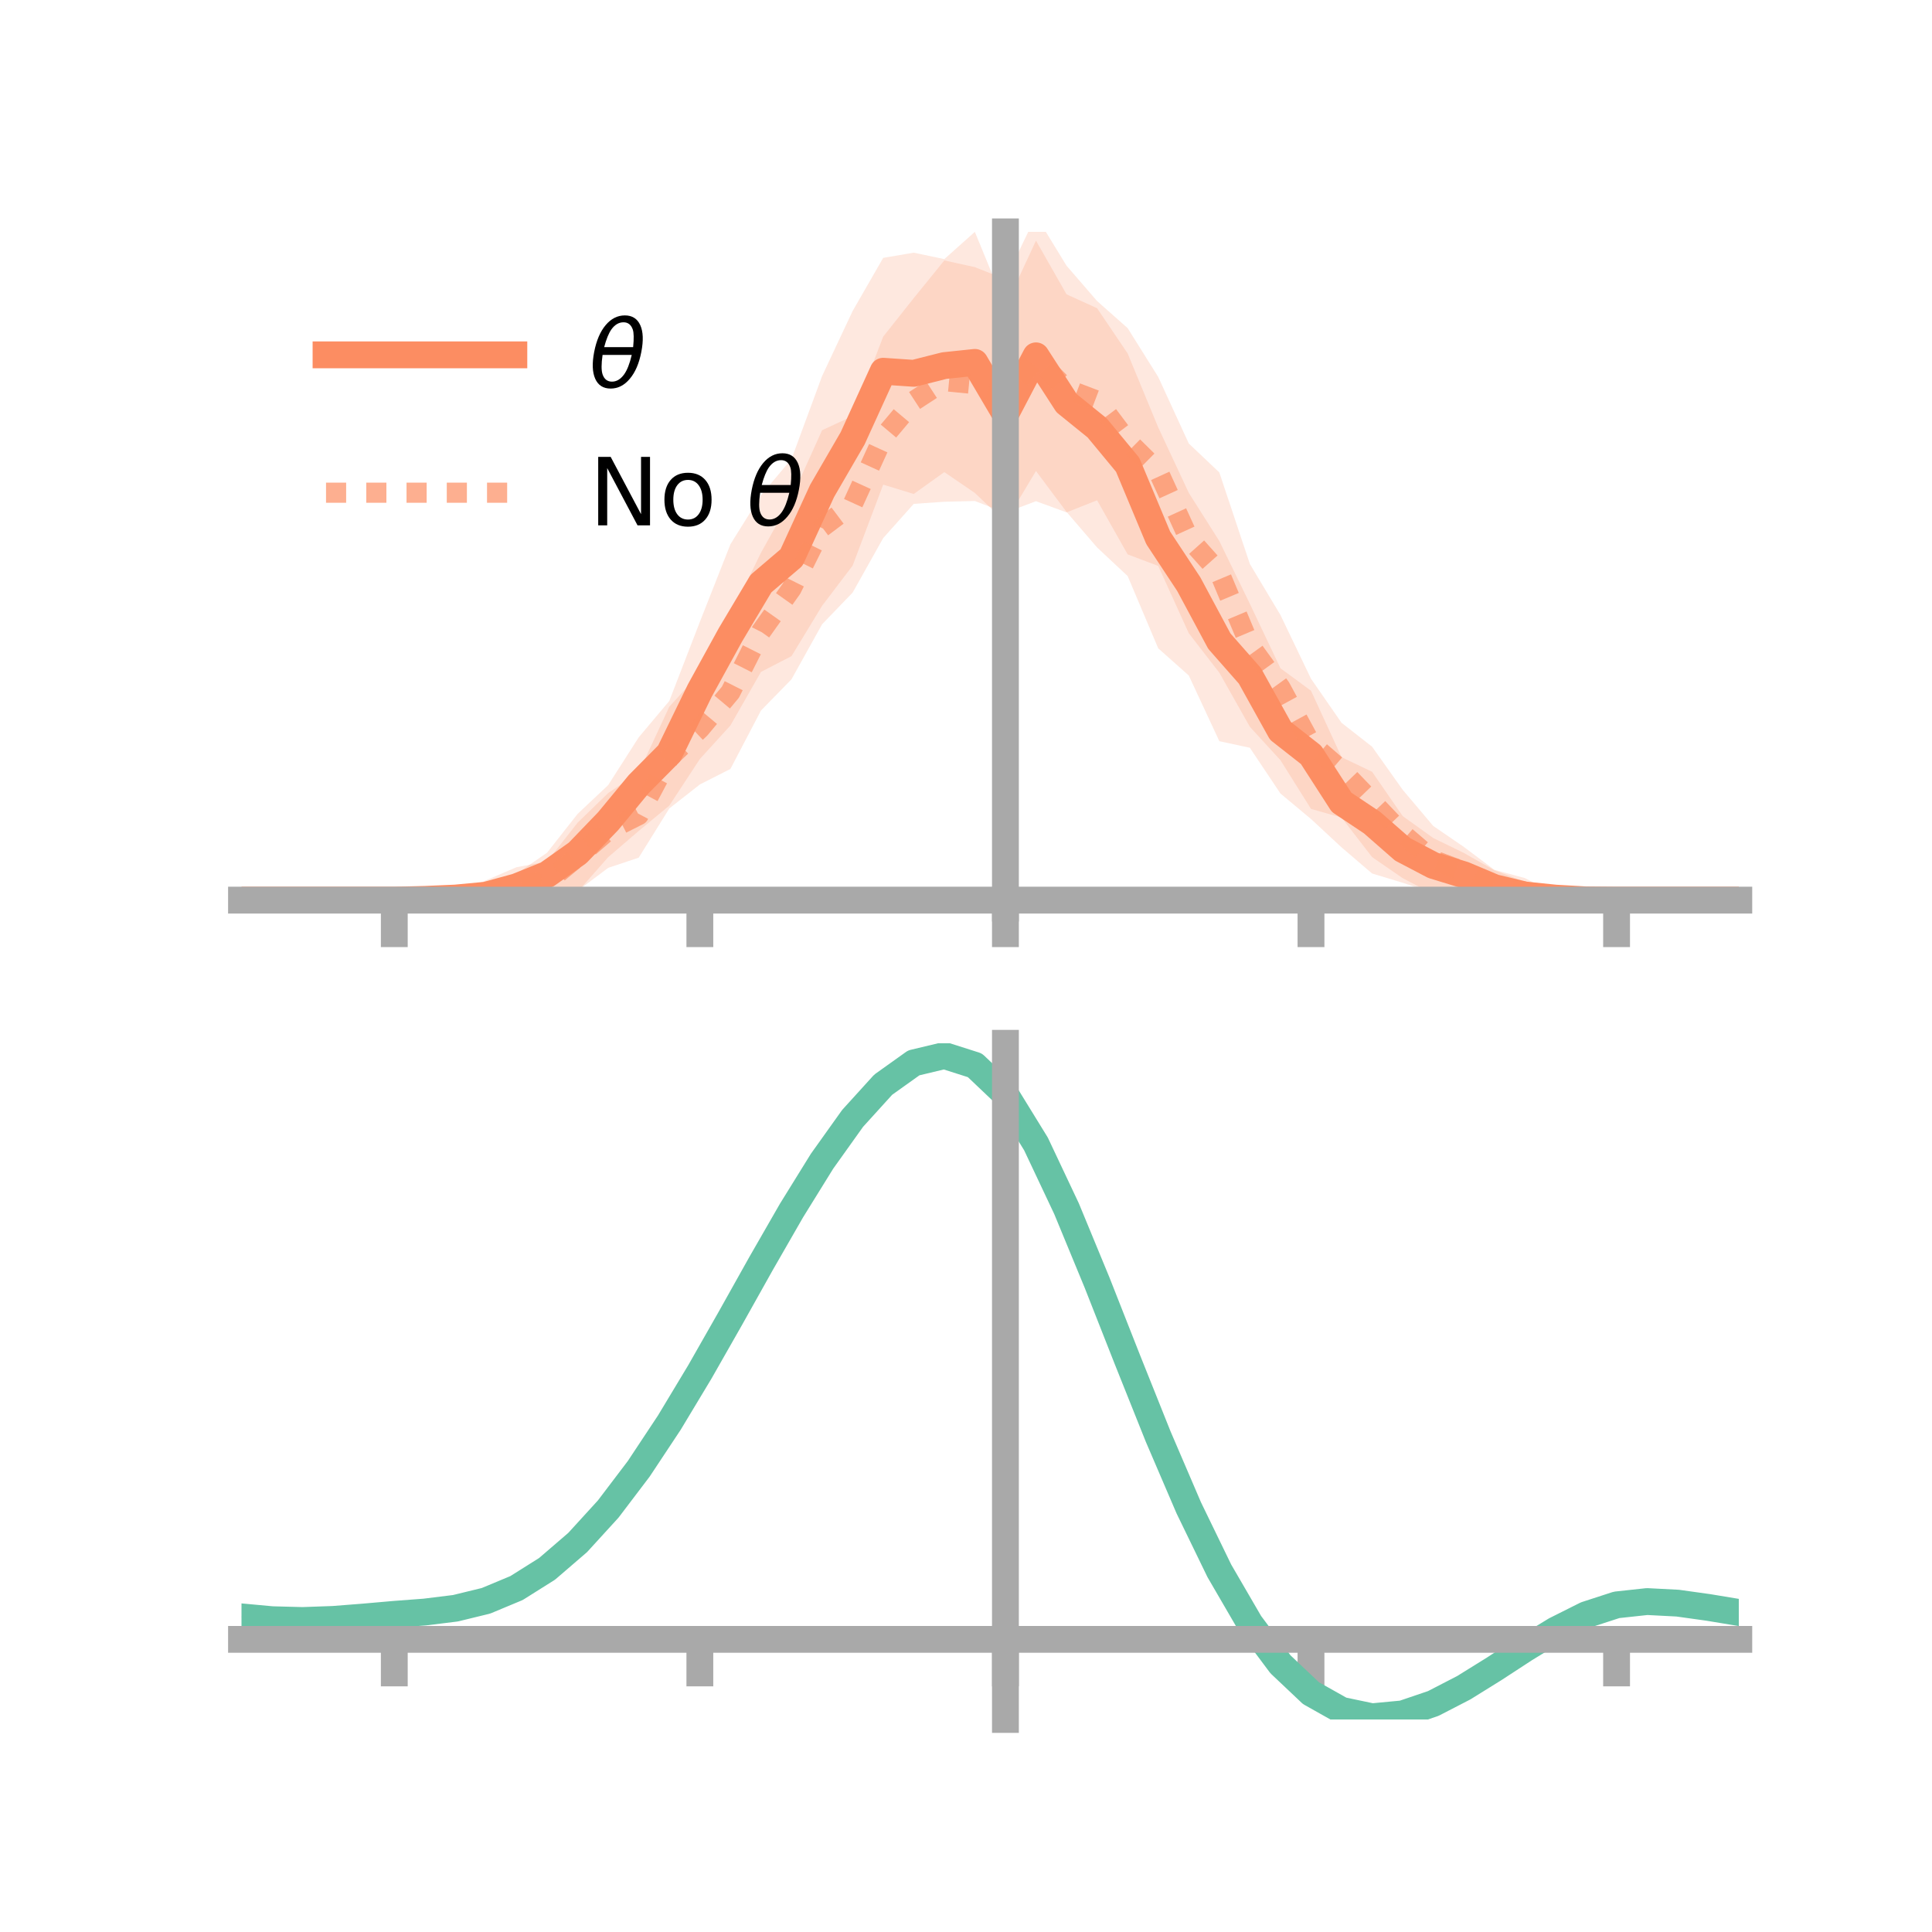 <?xml version="1.0" encoding="utf-8" standalone="no"?>
<!DOCTYPE svg PUBLIC "-//W3C//DTD SVG 1.1//EN"
  "http://www.w3.org/Graphics/SVG/1.1/DTD/svg11.dtd">
<!-- Created with matplotlib (https://matplotlib.org/) -->
<svg height="144pt" version="1.1" viewBox="0 0 144 144" width="144pt" xmlns="http://www.w3.org/2000/svg" xmlns:xlink="http://www.w3.org/1999/xlink">
 <defs>
  <style type="text/css">*{stroke-linecap:butt;stroke-linejoin:round;}</style>
 </defs>
 <g id="figure_1">
  <g id="patch_1">
   <path d="M 0 144 
L 144 144 
L 144 0 
L 0 0 
z
" style="fill:none;"/>
  </g>
  <g id="axes_1">
   <g id="patch_2">
    <path d="M 18 67.68 
L 129.6 67.68 
L 129.6 17.28 
L 18 17.28 
z
" style="fill:none;"/>
   </g>
   <g id="PolyCollection_1">
    <path clip-path="url(#pd4543d07a6)" d="M 18 67.091 
L 18 67.091 
L 20.278 67.091 
L 22.555 67.091 
L 24.833 67.091 
L 27.11 67.091 
L 29.388 67.091 
L 31.665 66.715 
L 33.943 66.584 
L 36.22 65.899 
L 38.498 65.129 
L 40.776 63.555 
L 43.053 60.662 
L 45.331 58.515 
L 47.608 54.954 
L 49.886 52.244 
L 52.163 46.352 
L 54.441 40.569 
L 56.718 36.916 
L 58.996 34.208 
L 61.273 28.03 
L 63.551 23.18 
L 65.829 19.219 
L 68.106 18.833 
L 70.384 19.313 
L 72.661 17.28 
L 74.939 22.844 
L 77.216 17.937 
L 79.494 21.937 
L 81.771 22.973 
L 84.049 26.345 
L 86.327 31.857 
L 88.604 36.733 
L 90.882 40.328 
L 93.159 45.009 
L 95.437 49.809 
L 97.714 51.483 
L 99.992 56.435 
L 102.269 57.526 
L 104.547 60.825 
L 106.824 62.461 
L 109.102 63.571 
L 111.38 64.862 
L 113.657 65.733 
L 115.935 66.528 
L 118.212 66.882 
L 120.49 67.091 
L 122.767 67.091 
L 125.045 67.091 
L 127.322 67.091 
L 129.6 67.091 
L 129.6 67.091 
L 129.6 67.091 
L 127.322 67.091 
L 125.045 67.091 
L 122.767 67.091 
L 120.49 67.091 
L 118.212 67.261 
L 115.935 67.355 
L 113.657 67.68 
L 111.38 67.46 
L 109.102 66.831 
L 106.824 66.547 
L 104.547 65.795 
L 102.269 65.106 
L 99.992 63.158 
L 97.714 61.044 
L 95.437 59.144 
L 93.159 55.736 
L 90.882 55.243 
L 88.604 50.346 
L 86.327 48.323 
L 84.049 42.937 
L 81.771 40.805 
L 79.494 38.156 
L 77.216 35.107 
L 74.939 38.907 
L 72.661 36.743 
L 70.384 35.187 
L 68.106 36.818 
L 65.829 36.121 
L 63.551 42.156 
L 61.273 45.156 
L 58.996 48.904 
L 56.718 50.08 
L 54.441 54.072 
L 52.163 56.573 
L 49.886 60.045 
L 47.608 61.932 
L 45.331 63.888 
L 43.053 66.471 
L 40.776 66.806 
L 38.498 67.069 
L 36.22 67.545 
L 33.943 67.287 
L 31.665 67.355 
L 29.388 67.091 
L 27.11 67.091 
L 24.833 67.091 
L 22.555 67.091 
L 20.278 67.091 
L 18 67.091 
z
" style="fill:#fc8d62;fill-opacity:0.2;"/>
   </g>
   <g id="PolyCollection_2">
    <path clip-path="url(#pd4543d07a6)" d="M 18 67.091 
L 18 67.091 
L 20.278 67.091 
L 22.555 67.091 
L 24.833 67.091 
L 27.11 67.091 
L 29.388 67.091 
L 31.665 67.025 
L 33.943 66.533 
L 36.22 65.614 
L 38.498 64.637 
L 40.776 64.21 
L 43.053 61.316 
L 45.331 59.108 
L 47.608 57.577 
L 49.886 52.673 
L 52.163 50.165 
L 54.441 45.875 
L 56.718 41.2 
L 58.996 37.119 
L 61.273 32.066 
L 63.551 31.01 
L 65.829 25.089 
L 68.106 22.22 
L 70.384 19.411 
L 72.661 19.911 
L 74.939 20.817 
L 77.216 16.079 
L 79.494 19.805 
L 81.771 22.439 
L 84.049 24.457 
L 86.327 28.095 
L 88.604 33.054 
L 90.882 35.214 
L 93.159 42.038 
L 95.437 45.838 
L 97.714 50.588 
L 99.992 53.875 
L 102.269 55.655 
L 104.547 58.865 
L 106.824 61.561 
L 109.102 63.121 
L 111.38 64.832 
L 113.657 65.447 
L 115.935 66.617 
L 118.212 66.651 
L 120.49 67.091 
L 122.767 67.091 
L 125.045 67.091 
L 127.322 67.091 
L 129.6 67.091 
L 129.6 67.091 
L 129.6 67.091 
L 127.322 67.091 
L 125.045 67.091 
L 122.767 67.091 
L 120.49 67.091 
L 118.212 67.418 
L 115.935 67.377 
L 113.657 67.47 
L 111.38 67.45 
L 109.102 66.804 
L 106.824 66.647 
L 104.547 65.452 
L 102.269 63.884 
L 99.992 60.937 
L 97.714 60.29 
L 95.437 56.659 
L 93.159 54.173 
L 90.882 50.14 
L 88.604 47.195 
L 86.327 42.181 
L 84.049 41.32 
L 81.771 37.287 
L 79.494 38.19 
L 77.216 37.356 
L 74.939 38.216 
L 72.661 37.342 
L 70.384 37.398 
L 68.106 37.555 
L 65.829 40.105 
L 63.551 44.167 
L 61.273 46.531 
L 58.996 50.628 
L 56.718 52.961 
L 54.441 57.312 
L 52.163 58.47 
L 49.886 60.258 
L 47.608 63.923 
L 45.331 64.685 
L 43.053 66.395 
L 40.776 67.258 
L 38.498 67.148 
L 36.22 67.499 
L 33.943 67.4 
L 31.665 67.167 
L 29.388 67.091 
L 27.11 67.091 
L 24.833 67.091 
L 22.555 67.091 
L 20.278 67.091 
L 18 67.091 
z
" style="fill:#fc8d62;fill-opacity:0.2;"/>
   </g>
   <g id="matplotlib.axis_1">
    <g id="xtick_1">
     <g id="line2d_1">
      <defs>
       <path d="M 0 0 
L 0 3.5 
" id="m61698f9d41" style="stroke:#a9a9a9;stroke-width:2;"/>
      </defs>
      <g>
       <use style="fill:#a9a9a9;stroke:#a9a9a9;stroke-width:2;" x="29.388" xlink:href="#m61698f9d41" y="67.091"/>
      </g>
     </g>
    </g>
    <g id="xtick_2">
     <g id="line2d_2">
      <g>
       <use style="fill:#a9a9a9;stroke:#a9a9a9;stroke-width:2;" x="52.163" xlink:href="#m61698f9d41" y="67.091"/>
      </g>
     </g>
    </g>
    <g id="xtick_3">
     <g id="line2d_3">
      <g>
       <use style="fill:#a9a9a9;stroke:#a9a9a9;stroke-width:2;" x="74.939" xlink:href="#m61698f9d41" y="67.091"/>
      </g>
     </g>
    </g>
    <g id="xtick_4">
     <g id="line2d_4">
      <g>
       <use style="fill:#a9a9a9;stroke:#a9a9a9;stroke-width:2;" x="97.714" xlink:href="#m61698f9d41" y="67.091"/>
      </g>
     </g>
    </g>
    <g id="xtick_5">
     <g id="line2d_5">
      <g>
       <use style="fill:#a9a9a9;stroke:#a9a9a9;stroke-width:2;" x="120.49" xlink:href="#m61698f9d41" y="67.091"/>
      </g>
     </g>
    </g>
   </g>
   <g id="matplotlib.axis_2"/>
   <g id="line2d_6">
    <path clip-path="url(#pd4543d07a6)" d="M 18 67.091 
L 20.278 67.091 
L 22.555 67.091 
L 24.833 67.091 
L 27.11 67.091 
L 29.388 67.091 
L 31.665 67.035 
L 33.943 66.936 
L 36.22 66.722 
L 38.498 66.099 
L 40.776 65.181 
L 43.053 63.567 
L 45.331 61.201 
L 47.608 58.443 
L 49.886 56.145 
L 52.163 51.463 
L 54.441 47.32 
L 56.718 43.498 
L 58.996 41.556 
L 61.273 36.593 
L 63.551 32.668 
L 65.829 27.67 
L 68.106 27.825 
L 70.384 27.25 
L 72.661 27.011 
L 74.939 30.875 
L 77.216 26.522 
L 79.494 30.047 
L 81.771 31.889 
L 84.049 34.641 
L 86.327 40.09 
L 88.604 43.54 
L 90.882 47.785 
L 93.159 50.373 
L 95.437 54.476 
L 97.714 56.263 
L 99.992 59.797 
L 102.269 61.316 
L 104.547 63.31 
L 106.824 64.504 
L 109.102 65.201 
L 111.38 66.161 
L 113.657 66.706 
L 115.935 66.941 
L 118.212 67.071 
L 120.49 67.091 
L 122.767 67.091 
L 125.045 67.091 
L 127.322 67.091 
L 129.6 67.091 
" style="fill:none;stroke:#fc8d62;stroke-linecap:square;stroke-width:2;"/>
   </g>
   <g id="line2d_7">
    <path clip-path="url(#pd4543d07a6)" d="M 18 67.091 
L 20.278 67.091 
L 22.555 67.091 
L 24.833 67.091 
L 27.11 67.091 
L 29.388 67.091 
L 31.665 67.096 
L 33.943 66.966 
L 36.22 66.556 
L 38.498 65.892 
L 40.776 65.734 
L 43.053 63.856 
L 45.331 61.897 
L 47.608 60.75 
L 49.886 56.465 
L 52.163 54.317 
L 54.441 51.593 
L 56.718 47.08 
L 58.996 43.874 
L 61.273 39.298 
L 63.551 37.588 
L 65.829 32.597 
L 68.106 29.888 
L 70.384 28.405 
L 72.661 28.627 
L 74.939 29.517 
L 77.216 26.717 
L 79.494 28.997 
L 81.771 29.863 
L 84.049 32.888 
L 86.327 35.138 
L 88.604 40.125 
L 90.882 42.677 
L 93.159 48.106 
L 95.437 51.249 
L 97.714 55.439 
L 99.992 57.406 
L 102.269 59.769 
L 104.547 62.159 
L 106.824 64.104 
L 109.102 64.963 
L 111.38 66.141 
L 113.657 66.459 
L 115.935 66.997 
L 118.212 67.035 
L 120.49 67.091 
L 122.767 67.091 
L 125.045 67.091 
L 127.322 67.091 
L 129.6 67.091 
" style="fill:none;stroke:#fc8d62;stroke-dasharray:1.5,1.5;stroke-dashoffset:0;stroke-opacity:0.7;stroke-width:1.5;"/>
   </g>
   <g id="patch_3">
    <path d="M 74.939 67.68 
L 74.939 17.28 
" style="fill:none;stroke:#a9a9a9;stroke-linecap:square;stroke-linejoin:miter;stroke-width:2;"/>
   </g>
   <g id="patch_4">
    <path d="M 129.6 67.68 
L 129.6 17.28 
" style="fill:none;"/>
   </g>
   <g id="patch_5">
    <path d="M 18 67.091 
L 129.6 67.091 
" style="fill:none;stroke:#a9a9a9;stroke-linecap:square;stroke-linejoin:miter;stroke-width:2;"/>
   </g>
   <g id="patch_6">
    <path d="M 18 17.28 
L 129.6 17.28 
" style="fill:none;"/>
   </g>
   <g id="legend_1">
    <g id="line2d_8">
     <path d="M 24.3 26.449 
L 38.3 26.449 
" style="fill:none;stroke:#fc8d62;stroke-linecap:square;stroke-width:2;"/>
    </g>
    <g id="line2d_9"/>
    <g id="text_1">
     <!-- $\theta$ -->
     <g transform="translate(43.9 28.899)scale(0.07 -0.07)">
      <defs>
       <path d="M 45.516 34.672 
L 14.453 34.672 
Q 12.359 20.062 14.5 13.875 
Q 17.188 6.25 24.469 6.25 
Q 31.781 6.25 37.359 13.922 
Q 42.234 20.656 45.516 34.672 
z
M 47.016 42.969 
Q 48.344 56.844 46.625 61.719 
Q 43.953 69.438 36.766 69.438 
Q 29.297 69.438 23.828 61.812 
Q 19.531 55.672 16.156 42.969 
z
M 38.188 76.766 
Q 49.906 76.766 54.594 66.406 
Q 59.281 56.109 55.719 37.844 
Q 52.203 19.625 43.453 9.281 
Q 34.766 -1.125 23.047 -1.125 
Q 11.281 -1.125 6.641 9.281 
Q 2 19.625 5.516 37.844 
Q 9.078 56.109 17.719 66.406 
Q 26.422 76.766 38.188 76.766 
z
" id="DejaVuSans-Oblique-952"/>
      </defs>
      <use transform="translate(0 0.234)" xlink:href="#DejaVuSans-Oblique-952"/>
     </g>
    </g>
    <g id="line2d_10">
     <path d="M 24.3 36.724 
L 38.3 36.724 
" style="fill:none;stroke:#fc8d62;stroke-dasharray:1.5,1.5;stroke-dashoffset:0;stroke-opacity:0.7;stroke-width:1.5;"/>
    </g>
    <g id="line2d_11"/>
    <g id="text_2">
     <!-- No $\theta$ -->
     <g transform="translate(43.9 39.174)scale(0.07 -0.07)">
      <defs>
       <path d="M 9.812 72.906 
L 23.094 72.906 
L 55.422 11.922 
L 55.422 72.906 
L 64.984 72.906 
L 64.984 0 
L 51.703 0 
L 19.391 60.984 
L 19.391 0 
L 9.812 0 
z
" id="DejaVuSans-78"/>
       <path d="M 30.609 48.391 
Q 23.391 48.391 19.188 42.75 
Q 14.984 37.109 14.984 27.297 
Q 14.984 17.484 19.156 11.844 
Q 23.344 6.203 30.609 6.203 
Q 37.797 6.203 41.984 11.859 
Q 46.188 17.531 46.188 27.297 
Q 46.188 37.016 41.984 42.703 
Q 37.797 48.391 30.609 48.391 
z
M 30.609 56 
Q 42.328 56 49.016 48.375 
Q 55.719 40.766 55.719 27.297 
Q 55.719 13.875 49.016 6.219 
Q 42.328 -1.422 30.609 -1.422 
Q 18.844 -1.422 12.172 6.219 
Q 5.516 13.875 5.516 27.297 
Q 5.516 40.766 12.172 48.375 
Q 18.844 56 30.609 56 
z
" id="DejaVuSans-111"/>
       <path id="DejaVuSans-32"/>
      </defs>
      <use transform="translate(0 0.234)" xlink:href="#DejaVuSans-78"/>
      <use transform="translate(74.805 0.234)" xlink:href="#DejaVuSans-111"/>
      <use transform="translate(135.986 0.234)" xlink:href="#DejaVuSans-32"/>
      <use transform="translate(167.773 0.234)" xlink:href="#DejaVuSans-Oblique-952"/>
     </g>
    </g>
   </g>
  </g>
  <g id="axes_2">
   <g id="patch_7">
    <path d="M 18 128.16 
L 129.6 128.16 
L 129.6 77.76 
L 18 77.76 
z
" style="fill:none;"/>
   </g>
   <g id="PolyCollection_3">
    <path clip-path="url(#pb10267e04c)" d="M 18 120.551 
L 18 120.474 
L 20.278 120.693 
L 22.555 120.753 
L 24.833 120.664 
L 27.11 120.476 
L 29.388 120.268 
L 31.665 120.091 
L 33.943 119.804 
L 36.22 119.244 
L 38.498 118.284 
L 40.776 116.832 
L 43.053 114.837 
L 45.331 112.289 
L 47.608 109.222 
L 49.886 105.702 
L 52.163 101.832 
L 54.441 97.74 
L 56.718 93.582 
L 58.996 89.532 
L 61.273 85.779 
L 63.551 82.523 
L 65.829 79.967 
L 68.106 78.313 
L 70.384 77.76 
L 72.661 78.498 
L 74.939 80.695 
L 77.216 84.445 
L 79.494 89.342 
L 81.771 94.935 
L 84.049 100.805 
L 86.327 106.586 
L 88.604 111.975 
L 90.882 116.74 
L 93.159 120.716 
L 95.437 123.807 
L 97.714 125.983 
L 99.992 127.273 
L 102.269 127.756 
L 104.547 127.547 
L 106.824 126.786 
L 109.102 125.628 
L 111.38 124.236 
L 113.657 122.775 
L 115.935 121.403 
L 118.212 120.274 
L 120.49 119.538 
L 122.767 119.292 
L 125.045 119.416 
L 127.322 119.743 
L 129.6 120.133 
L 129.6 120.235 
L 129.6 120.235 
L 127.322 119.87 
L 125.045 119.561 
L 122.767 119.449 
L 120.49 119.698 
L 118.212 120.441 
L 115.935 121.595 
L 113.657 123.009 
L 111.38 124.52 
L 109.102 125.958 
L 106.824 127.153 
L 104.547 127.938 
L 102.269 128.16 
L 99.992 127.686 
L 97.714 126.416 
L 95.437 124.286 
L 93.159 121.276 
L 90.882 117.419 
L 88.604 112.802 
L 86.327 107.578 
L 84.049 101.972 
L 81.771 96.273 
L 79.494 90.838 
L 77.216 86.078 
L 74.939 82.434 
L 72.661 80.304 
L 70.384 79.592 
L 68.106 80.128 
L 65.829 81.725 
L 63.551 84.186 
L 61.273 87.315 
L 58.996 90.914 
L 56.718 94.792 
L 54.441 98.768 
L 52.163 102.676 
L 49.886 106.371 
L 47.608 109.731 
L 45.331 112.664 
L 43.053 115.107 
L 40.776 117.032 
L 38.498 118.445 
L 36.22 119.386 
L 33.943 119.935 
L 31.665 120.213 
L 29.388 120.379 
L 27.11 120.571 
L 24.833 120.74 
L 22.555 120.813 
L 20.278 120.752 
L 18 120.551 
z
" style="fill:#66c2a5;fill-opacity:0.2;"/>
   </g>
   <g id="matplotlib.axis_3">
    <g id="xtick_6">
     <g id="line2d_12">
      <g>
       <use style="fill:#a9a9a9;stroke:#a9a9a9;stroke-width:2;" x="29.388" xlink:href="#m61698f9d41" y="122.189"/>
      </g>
     </g>
    </g>
    <g id="xtick_7">
     <g id="line2d_13">
      <g>
       <use style="fill:#a9a9a9;stroke:#a9a9a9;stroke-width:2;" x="52.163" xlink:href="#m61698f9d41" y="122.189"/>
      </g>
     </g>
    </g>
    <g id="xtick_8">
     <g id="line2d_14">
      <g>
       <use style="fill:#a9a9a9;stroke:#a9a9a9;stroke-width:2;" x="74.939" xlink:href="#m61698f9d41" y="122.189"/>
      </g>
     </g>
    </g>
    <g id="xtick_9">
     <g id="line2d_15">
      <g>
       <use style="fill:#a9a9a9;stroke:#a9a9a9;stroke-width:2;" x="97.714" xlink:href="#m61698f9d41" y="122.189"/>
      </g>
     </g>
    </g>
    <g id="xtick_10">
     <g id="line2d_16">
      <g>
       <use style="fill:#a9a9a9;stroke:#a9a9a9;stroke-width:2;" x="120.49" xlink:href="#m61698f9d41" y="122.189"/>
      </g>
     </g>
    </g>
   </g>
   <g id="matplotlib.axis_4"/>
   <g id="line2d_17">
    <path clip-path="url(#pb10267e04c)" d="M 18 120.513 
L 20.278 120.723 
L 22.555 120.783 
L 24.833 120.702 
L 27.11 120.524 
L 29.388 120.324 
L 31.665 120.152 
L 33.943 119.87 
L 36.22 119.315 
L 38.498 118.365 
L 40.776 116.932 
L 43.053 114.972 
L 45.331 112.477 
L 47.608 109.476 
L 49.886 106.037 
L 52.163 102.254 
L 54.441 98.254 
L 56.718 94.187 
L 58.996 90.223 
L 61.273 86.547 
L 63.551 83.355 
L 65.829 80.846 
L 68.106 79.221 
L 70.384 78.676 
L 72.661 79.401 
L 74.939 81.564 
L 77.216 85.262 
L 79.494 90.09 
L 81.771 95.604 
L 84.049 101.388 
L 86.327 107.082 
L 88.604 112.388 
L 90.882 117.08 
L 93.159 120.996 
L 95.437 124.046 
L 97.714 126.199 
L 99.992 127.48 
L 102.269 127.958 
L 104.547 127.742 
L 106.824 126.969 
L 109.102 125.793 
L 111.38 124.378 
L 113.657 122.892 
L 115.935 121.499 
L 118.212 120.358 
L 120.49 119.618 
L 122.767 119.371 
L 125.045 119.489 
L 127.322 119.807 
L 129.6 120.184 
" style="fill:none;stroke:#66c2a5;stroke-linecap:square;stroke-width:2;"/>
   </g>
   <g id="patch_8">
    <path d="M 74.939 128.16 
L 74.939 77.76 
" style="fill:none;stroke:#a9a9a9;stroke-linecap:square;stroke-linejoin:miter;stroke-width:2;"/>
   </g>
   <g id="patch_9">
    <path d="M 129.6 128.16 
L 129.6 77.76 
" style="fill:none;"/>
   </g>
   <g id="patch_10">
    <path d="M 18 122.189 
L 129.6 122.189 
" style="fill:none;stroke:#a9a9a9;stroke-linecap:square;stroke-linejoin:miter;stroke-width:2;"/>
   </g>
   <g id="patch_11">
    <path d="M 18 77.76 
L 129.6 77.76 
" style="fill:none;"/>
   </g>
  </g>
 </g>
 <defs>
  <clipPath id="pd4543d07a6">
   <rect height="50.4" width="111.6" x="18" y="17.28"/>
  </clipPath>
  <clipPath id="pb10267e04c">
   <rect height="50.4" width="111.6" x="18" y="77.76"/>
  </clipPath>
 </defs>
</svg>
